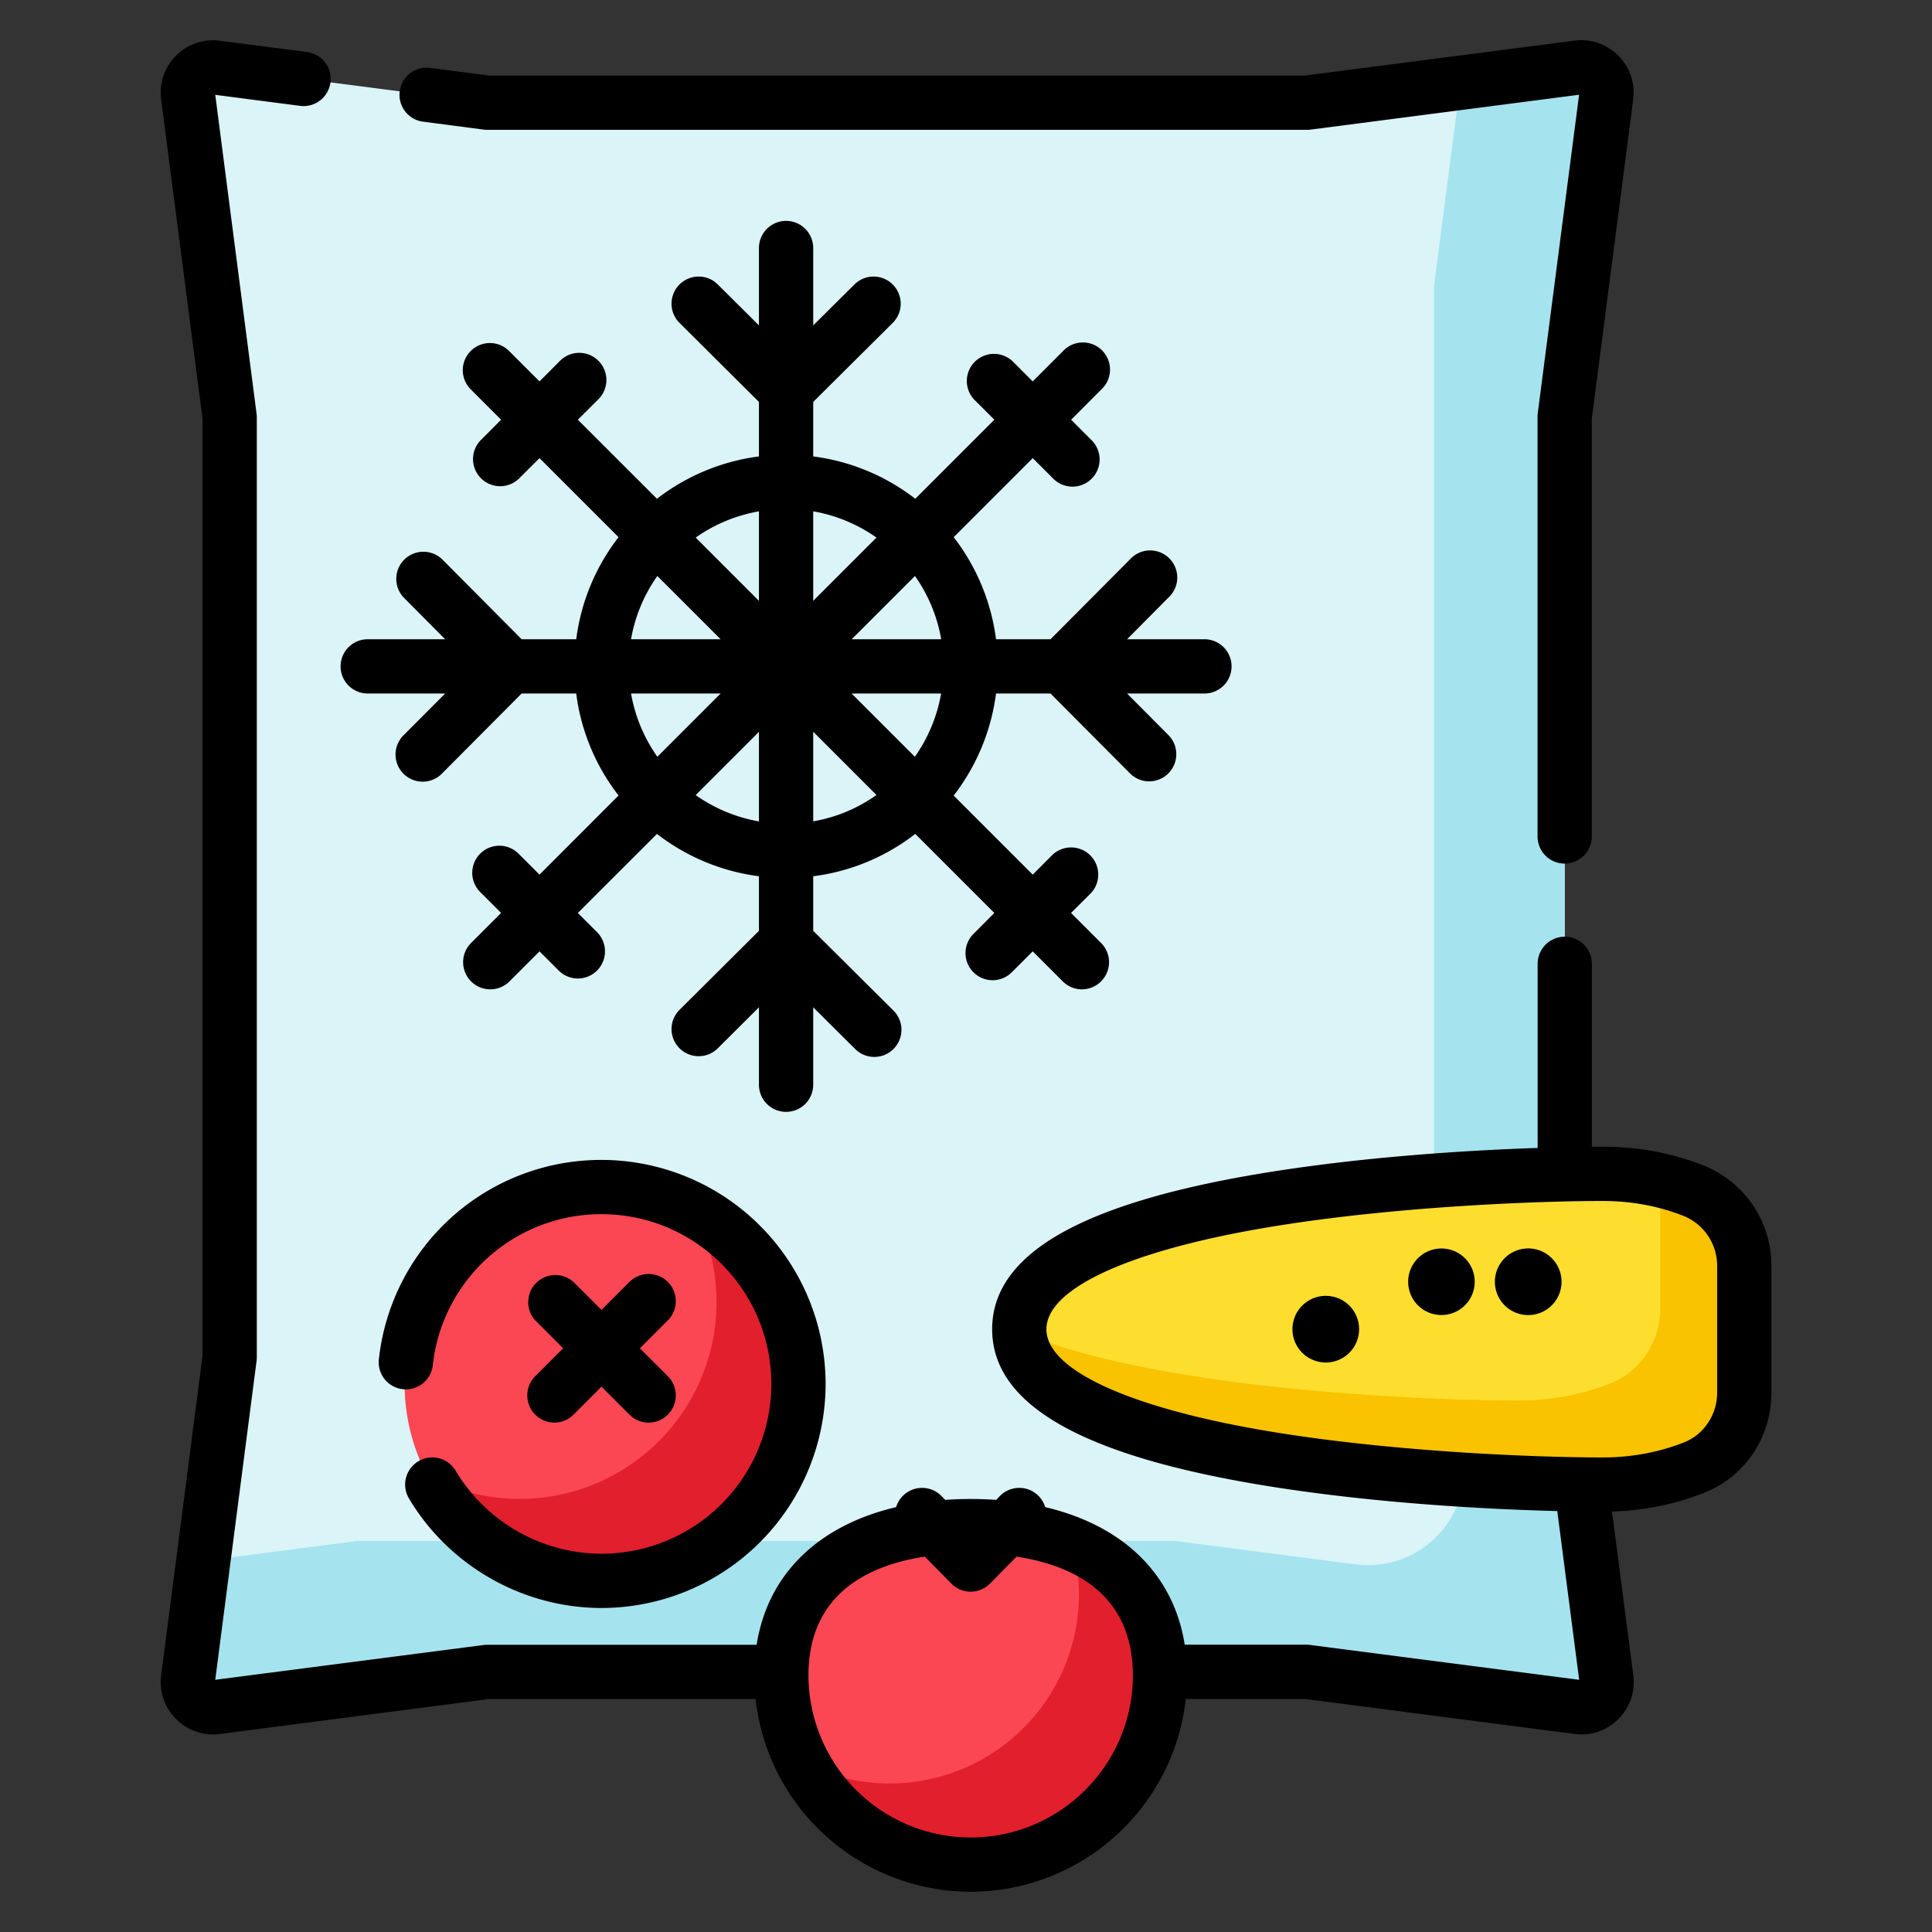 <svg width="24" height="24" fill="none" xmlns="http://www.w3.org/2000/svg">
  <rect width="100%" height="100%" fill="#333333" stroke="none"/>
  <defs/>
  <path d="M19.955 20.852l-.518-3.989V5.181l.518-3.99a.315.315 0 00-.353-.352l-3.371.437H6.059L2.688.84a.315.315 0 00-.352.353l.517 3.989v11.682l-.517 3.99a.314.314 0 00.352.351l3.371-.437h10.172l3.371.438a.314.314 0 00.353-.353z" fill="#DAF4F8"/>
  <path d="M19.438 16.863V5.181l.517-3.99a.314.314 0 00-.353-.352l-1.46.19-.329 2.528v11.682l.37 2.848a1.2 1.2 0 01-1.346 1.346l-2.23-.29H4.435l-1.91.248-.19 1.461a.314.314 0 00.353.352l3.371-.437h10.172l3.371.438a.314.314 0 00.353-.353l-.517-3.989z" fill="#A5E4EF"/>
  <path d="M21.668 15.723c0-.417-.258-.79-.647-.94a3.086 3.086 0 00-1.112-.202c-1.376 0-7.247.21-7.247 1.93 0 1.721 5.87 1.93 7.247 1.93.412 0 .8-.077 1.143-.214a.995.995 0 00.616-.927v-1.577z" fill="#FDDE2E"/>
  <path d="M21.022 14.783c-.127-.049-.26-.09-.398-.122v1.596c0 .404-.24.776-.615.926-.343.137-.731.215-1.143.215-1.011 0-4.45-.113-6.202-.856.07 1.692 5.878 1.9 7.245 1.9.412 0 .8-.078 1.143-.215a.995.995 0 00.616-.927v-1.578c0-.416-.258-.788-.646-.939z" fill="#F9C301"/>
  <path d="M14.41 20.81a2.352 2.352 0 01-4.704 0c0-1.298 1.053-1.853 2.352-1.853s2.351.555 2.351 1.854z" fill="#FB4753"/>
  <path d="M13.304 19.173c.064.187.099.397.099.631a2.352 2.352 0 01-3.433 2.088 2.35 2.35 0 004.44-1.081c0-.841-.442-1.37-1.106-1.638z" fill="#E21F2D"/>
  <path d="M7.472 19.638a2.446 2.446 0 100-4.892 2.446 2.446 0 000 4.892z" fill="#FB4753"/>
  <path d="M8.617 15.03a2.446 2.446 0 01-3.306 3.306 2.445 2.445 0 103.306-3.306z" fill="#E21F2D"/>
  <path d="M5.267 1.513l.75.098a.341.341 0 00.043.002H16.23c.015 0 .03 0 .043-.002l3.343-.434-.514 3.96a.33.33 0 00-.002.044v5.21a.337.337 0 00.674 0V5.202l.514-3.967a.647.647 0 00-.185-.545.647.647 0 00-.545-.185l-3.35.434H6.081L5.354.845a.337.337 0 10-.087.668zM21.143 14.47a3.403 3.403 0 00-1.234-.225h-.134v-2.272a.337.337 0 00-.674 0v2.287c-.818.028-2.124.103-3.386.309-2.281.372-3.39 1.008-3.39 1.943s1.109 1.571 3.39 1.943c1.397.228 2.848.296 3.63.316l.272 2.096-3.343-.433a.33.33 0 00-.043-.003h-1.514c-.138-.873-.761-1.48-1.733-1.709a.337.337 0 00-.563-.138l-.046.048a4.59 4.59 0 00-.633 0l-.047-.048a.337.337 0 00-.563.138c-.971.229-1.595.836-1.733 1.71h-3.34c-.014 0-.028 0-.043.002l-3.342.433.513-3.96a.341.341 0 00.003-.043V5.182a.342.342 0 00-.003-.044l-.513-3.96 1.053.137a.337.337 0 00.087-.669L2.731.506a.648.648 0 00-.544.185.647.647 0 00-.185.545l.514 3.967v11.64l-.514 3.967c-.027.202.041.4.185.544a.646.646 0 00.545.186l3.35-.435h3.304a2.692 2.692 0 002.672 2.395 2.692 2.692 0 002.672-2.395h1.48l3.35.435a.646.646 0 00.544-.185.647.647 0 00.185-.545l-.264-2.033c.404-.013.791-.092 1.152-.236.503-.202.828-.688.828-1.24v-1.577c0-.56-.339-1.051-.862-1.254zm-9.085 8.356a2.017 2.017 0 01-2.015-2.014c0-1.02.755-1.37 1.445-1.475l.33.335a.337.337 0 00.48 0l.33-.335c.69.105 1.445.454 1.445 1.475 0 1.11-.904 2.014-2.015 2.014zm9.273-5.525c0 .27-.163.517-.405.614-.31.125-.662.19-1.017.19-.8 0-2.559-.066-4.085-.315-1.77-.289-2.825-.766-2.825-1.278s1.056-.99 2.825-1.278c1.526-.249 3.286-.315 4.085-.315.349 0 .682.06.99.18a.667.667 0 01.432.624v1.578z" fill="#000"/>
  <path d="M4.568 8.615h.962l-.514.516a.337.337 0 10.478.475l.986-.991h.678c.06.473.247.907.526 1.267l-.982.983-.256-.256a.337.337 0 10-.476.477l.255.255-.373.373a.337.337 0 10.477.477l.373-.373.238.238a.336.336 0 00.477 0 .337.337 0 000-.476l-.239-.239.983-.982c.36.279.794.465 1.267.526v.678l-.991.986a.337.337 0 00.475.478l.516-.514v.962a.337.337 0 00.674 0v-.962l.517.514a.337.337 0 10.475-.478l-.992-.986v-.678c.474-.06.908-.247 1.268-.526l.982.982-.255.256a.337.337 0 10.477.476l.255-.255.373.373a.336.336 0 00.476 0 .337.337 0 000-.477l-.373-.373.239-.238a.337.337 0 00-.477-.477l-.238.239-.982-.982c.278-.36.465-.795.526-1.268h.677l.986.991a.336.336 0 00.477.002.337.337 0 00.001-.477l-.513-.516h.961a.337.337 0 000-.674h-.961l.513-.517a.337.337 0 10-.477-.475l-.987.992h-.677a2.616 2.616 0 00-.526-1.268l.982-.982.255.255a.336.336 0 00.477 0 .337.337 0 000-.477l-.255-.255.372-.373a.337.337 0 10-.476-.476l-.373.373-.239-.239a.337.337 0 10-.476.477l.238.238-.982.982a2.616 2.616 0 00-1.268-.526v-.677l.992-.986a.337.337 0 00-.475-.478l-.517.513v-.961a.337.337 0 00-.674 0v.961l-.516-.513a.337.337 0 00-.475.478l.991.986v.677c-.473.061-.907.248-1.267.526l-.983-.982.256-.255a.337.337 0 10-.477-.477l-.255.256-.373-.373a.337.337 0 10-.477.476l.373.373-.238.239a.337.337 0 10.476.476l.239-.238.982.982c-.279.36-.465.794-.526 1.268H6.48l-.986-.992a.337.337 0 00-.478.475l.514.517h-.962a.337.337 0 000 .674zm3.271 0h1.113l-.786.786a1.945 1.945 0 01-.327-.786zm.803 1.262l.786-.786v1.113a1.943 1.943 0 01-.786-.327zm1.46.327V9.09l.786.786c-.23.163-.497.277-.786.327zm1.263-.803l-.786-.786h1.112c-.05.288-.164.555-.326.786zm.326-1.46H10.58l.786-.786c.162.23.276.497.326.786zm-.803-1.263l-.786.786V6.352c.289.05.556.164.786.326zm-1.46-.326v1.112l-.786-.786c.23-.162.498-.276.786-.326zm-1.262.803l.786.786H7.839c.05-.289.164-.556.327-.786zM5.66 18.27a.337.337 0 00-.58.344c.5.84 1.417 1.361 2.393 1.361a2.786 2.786 0 002.783-2.783 2.786 2.786 0 00-2.783-2.783 2.777 2.777 0 00-2.767 2.48.337.337 0 00.67.073 2.104 2.104 0 012.097-1.879c1.163 0 2.109.946 2.109 2.11a2.111 2.111 0 01-2.11 2.108A2.12 2.12 0 015.66 18.27z" fill="#000"/>
  <path d="M6.649 17.573a.336.336 0 00.476 0l.347-.347.347.347a.336.336 0 00.477 0 .337.337 0 000-.477l-.347-.347.347-.347a.337.337 0 10-.477-.477l-.347.347-.347-.346a.337.337 0 00-.476.476l.346.347-.346.347a.337.337 0 000 .477zM16.449 16.925a.414.414 0 100-.827.414.414 0 000 .827zM18.198 16.215a.413.413 0 10-.584-.585.413.413 0 00.584.585zM19.277 16.215a.414.414 0 10-.586-.585.414.414 0 00.586.585z" fill="#000"/>
</svg>
